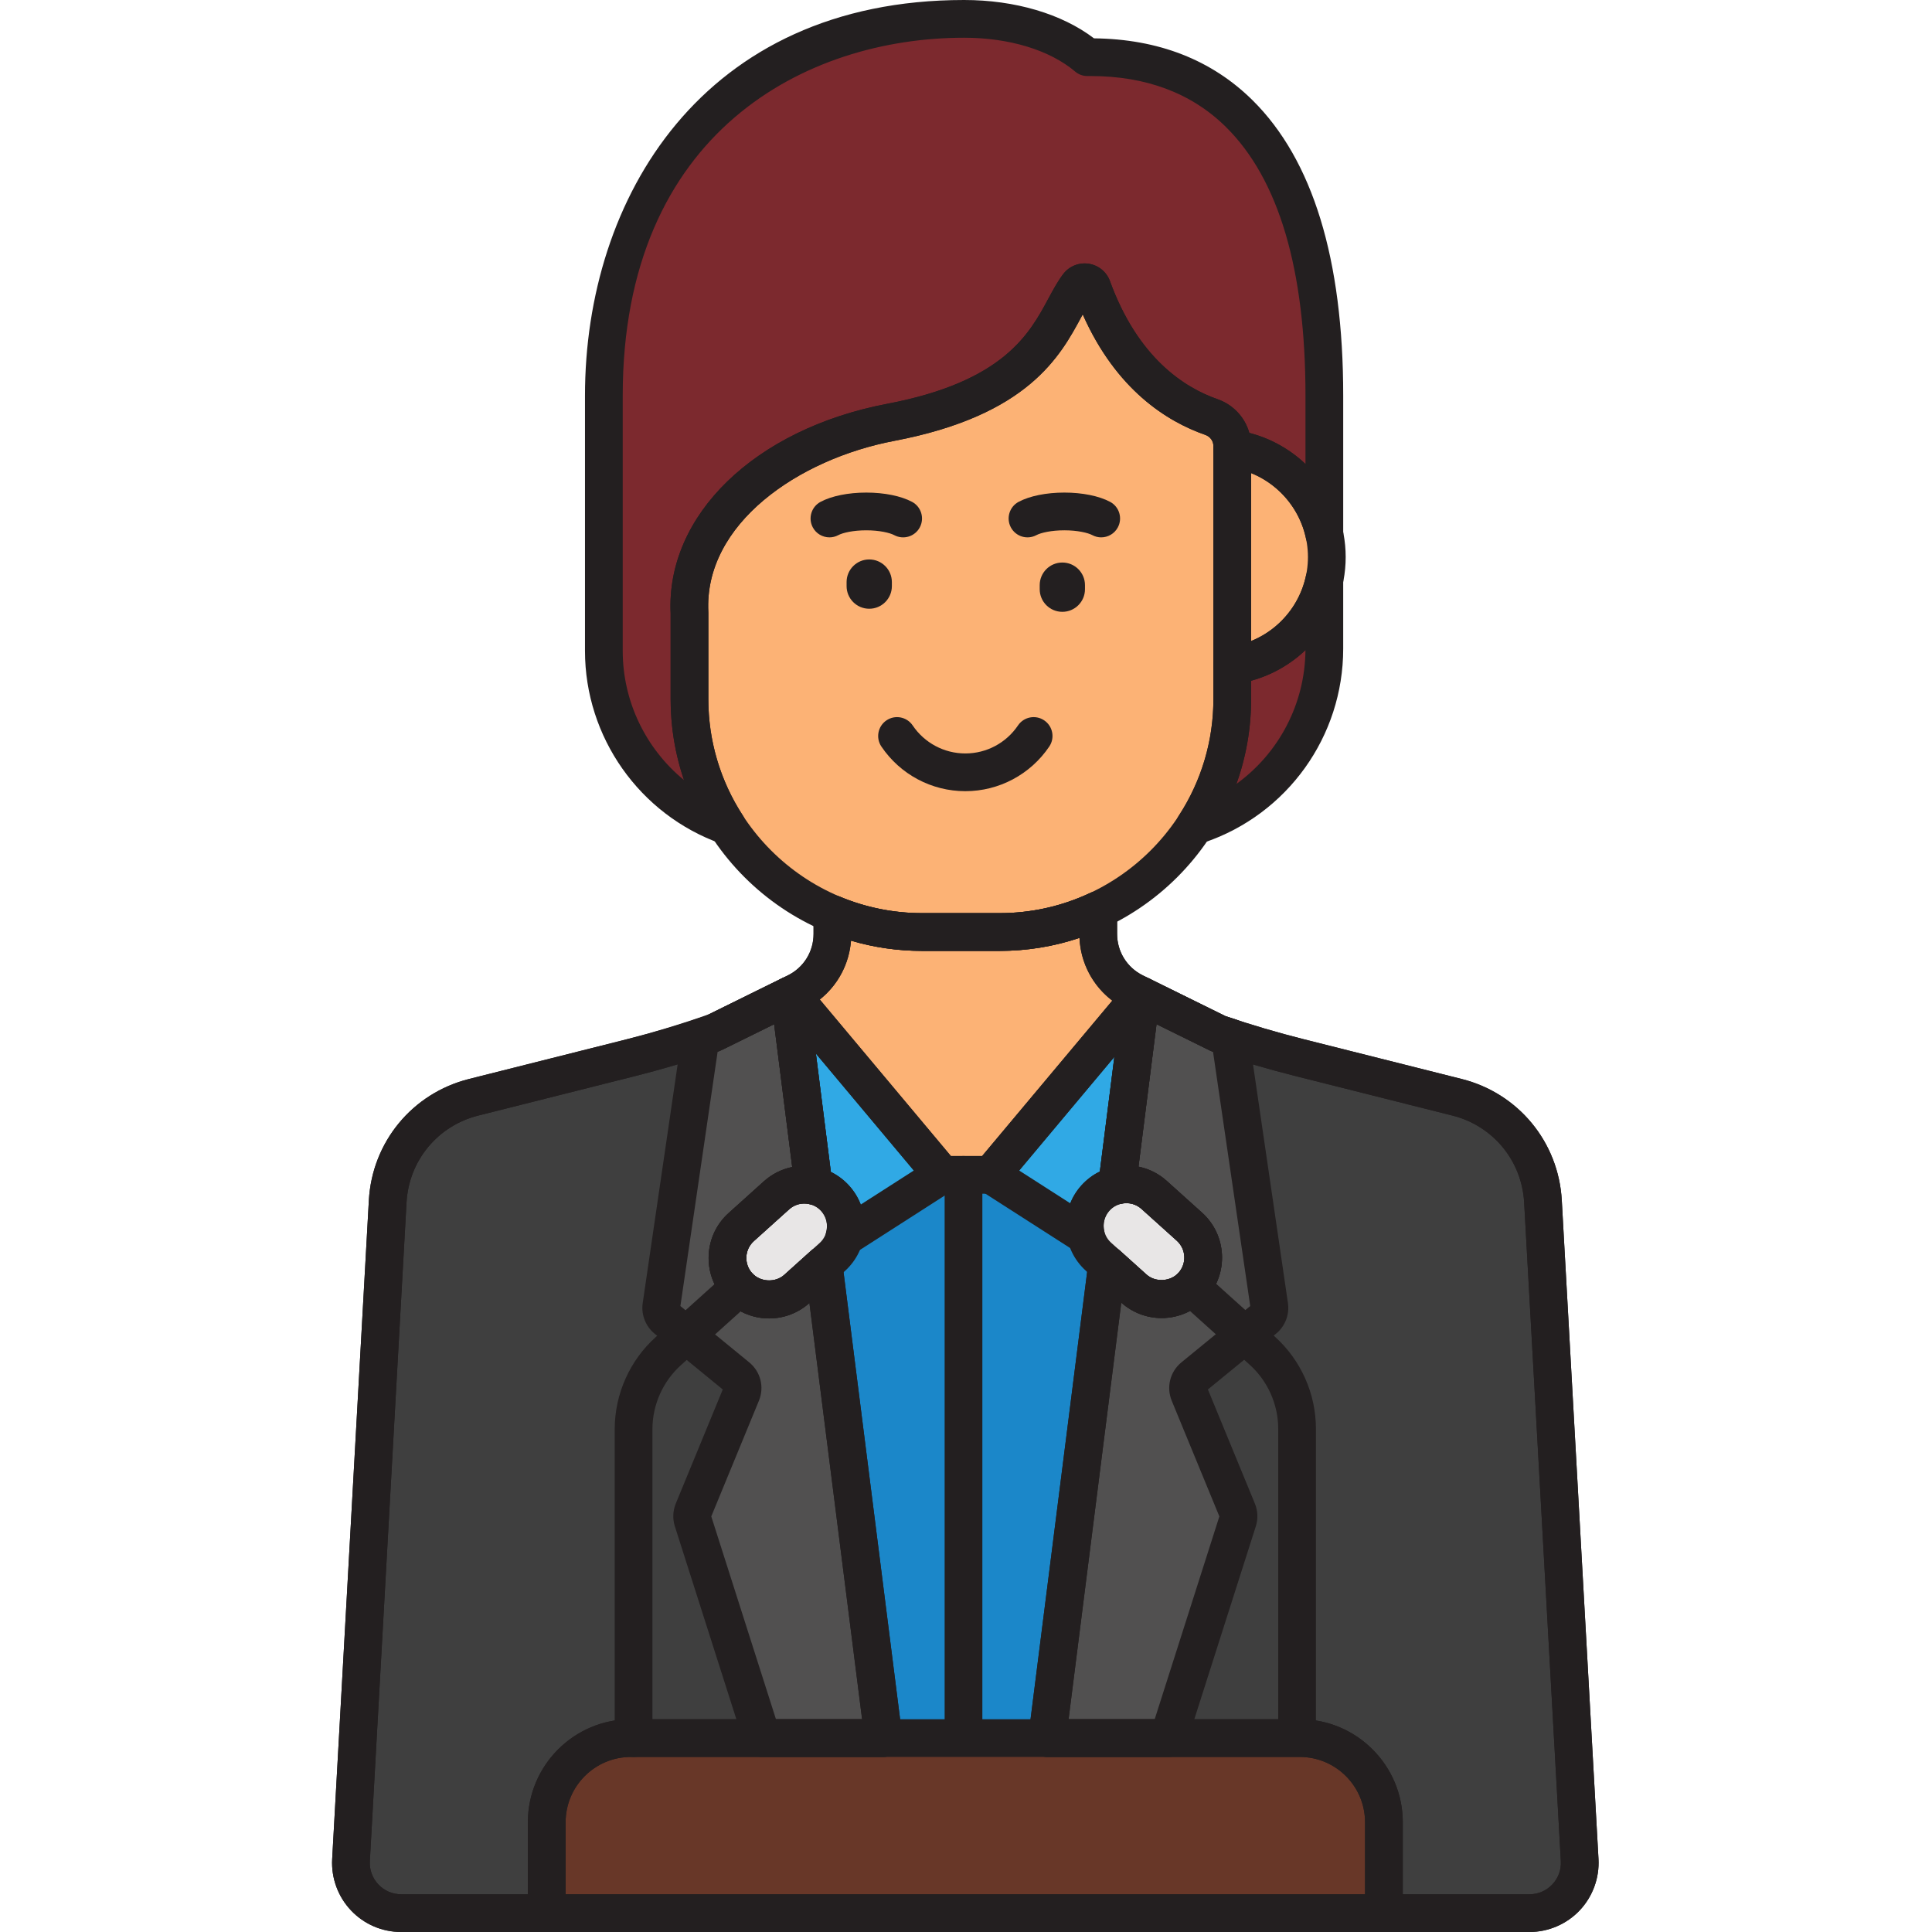 <svg height="512pt" viewBox="-88 0 512 512" width="512pt" xmlns="http://www.w3.org/2000/svg"><path d="m262.961 171.918v-18.242c-2.52 11.844-12.258 21.004-24.402 22.66v8.969c0 12.379-3.676 23.883-9.953 33.539l.965-.328c19.965-6.777 33.391-25.516 33.391-46.598zm0 0" fill="#7c292e"/><path d="m233.031 110.52c-10.086-3.52-23.578-12.328-31.574-34.309-.582-1.594-2.711-1.902-3.73-.543-6.691 8.895-8.91 28.492-49.676 36.258-35.023 6.672-54.434 29.16-53.328 50.543v22.84c0 34.07 27.621 61.688 61.691 61.688h20.457c34.07 0 61.688-27.617 61.688-61.688v-67.105c0-3.484-2.238-6.539-5.527-7.684zm0 0" fill="#fcb275"/><path d="m104.688 218.848c-6.281-9.656-9.961-21.16-9.961-33.539v-22.84c-1.105-21.383 18.305-43.875 53.328-50.547 40.754-7.762 42.98-27.352 49.668-36.25 1.023-1.363 3.156-1.055 3.738.547 8 21.973 21.488 30.781 31.57 34.297 3.293 1.148 5.527 4.199 5.527 7.688v.715c12.148 1.656 21.887 10.816 24.402 22.66v-36.742c0-60.953-23.535-90.113-62.797-89.676-7.395-6.27-19.059-10.156-32.672-10.156-64.152 0-95.465 47.324-95.465 99.832v67.664c0 20.797 13.074 39.352 32.66 46.348zm0 0" fill="#7c292e"/><path d="m330.625 492.945-9.727-174.574c-.734-13.18-9.953-24.355-22.758-27.578l-41.773-10.516c-7.25-1.824-14.418-3.941-21.492-6.348l-18.48-9.113-3.719-1.832c-5.898-2.906-9.633-8.91-9.633-15.488v-6.324c-7.945 3.73-16.812 5.824-26.176 5.824h-20.457c-8.441 0-16.484-1.699-23.812-4.77v5.273c0 6.574-3.734 12.578-9.633 15.488l-2.738 1.352-18.391 9.066c-7.785 2.758-15.699 5.148-23.711 7.164l-40.625 10.227c-12.805 3.223-22.027 14.398-22.762 27.582l-9.723 174.574c-.422 7.633 5.648 14.051 13.289 14.051h299.023c7.648-.004 13.719-6.426 13.297-14.059zm0 0" fill="#1b87c9"/><path d="m238.559 118.922v57.414c14.148-1.934 25.059-14.031 25.059-28.711 0-14.676-10.91-26.773-25.059-28.703zm0 0" fill="#fcb275"/><path d="m330.625 492.945-9.727-174.574c-.734-13.18-9.953-24.355-22.758-27.578l-41.773-10.516c-7.25-1.824-14.418-3.941-21.492-6.348l-18.48-9.113-1.984-.973-6.363 50.293c3.371-.766 7.051.047 9.816 2.535l9.348 8.418c4.523 4.07 4.891 11.035.82 15.559-2.176 2.418-5.18 3.648-8.195 3.648-2.625 0-5.262-.934-7.363-2.828l-7.078-6.367-15.879 125.512h66.945c12.262 0 22.293 10.031 22.293 22.293v24.094h38.582c7.641 0 13.711-6.422 13.289-14.055zm0 0" fill="#3f3f3f"/><path d="m130.262 335.188-7.086 6.379c-2.105 1.898-4.738 2.828-7.367 2.828-3.016 0-6.02-1.23-8.191-3.645-4.07-4.523-3.707-11.488.82-15.562l9.348-8.414c2.77-2.496 6.449-3.305 9.828-2.535l-6.379-50.398-1.984.977-18.477 9.113c-7.074 2.406-14.246 4.523-21.492 6.348l-41.777 10.512c-12.801 3.223-22.023 14.398-22.758 27.582l-9.723 174.574c-.426 7.629 5.645 14.051 13.289 14.051h38.582v-24.094c0-12.262 10.035-22.293 22.297-22.293h66.945zm0 0" fill="#3f3f3f"/><path d="m247.012 349.562c1.039-.848 1.555-2.18 1.359-3.508l-10.41-71.145c-1.027-.336-2.066-.629-3.086-.977l-18.48-9.113-1.984-.977-6.363 50.293c3.371-.762 7.051.047 9.816 2.539l9.348 8.414c4.523 4.07 4.891 11.039.82 15.562-2.176 2.414-5.18 3.645-8.195 3.645-2.625 0-5.262-.934-7.363-2.828l-7.078-6.367-15.879 125.512h32.148l18.379-57.637c.273-.855.234-1.781-.105-2.613l-12.785-31.047c-.641-1.551-.188-3.344 1.113-4.41zm0 0" fill="#515050"/><path d="m130.262 335.188-7.086 6.379c-2.105 1.898-4.738 2.828-7.367 2.828-3.016 0-6.02-1.23-8.191-3.645-4.07-4.523-3.707-11.488.82-15.562l9.348-8.414c2.77-2.496 6.449-3.305 9.828-2.535l-6.379-50.398-1.984.977-18.477 9.113c-1.023.348-2.062.641-3.086.977l-10.414 71.145c-.195 1.328.324 2.66 1.359 3.508l18.75 15.34c1.305 1.066 1.754 2.859 1.113 4.41l-12.785 31.047c-.34.832-.379 1.754-.105 2.613l18.379 57.637h32.148zm0 0" fill="#515050"/><path d="m203.047 247.496v-6.324c-7.949 3.73-16.816 5.824-26.176 5.824h-20.457c-8.441 0-16.488-1.699-23.816-4.77v5.273c0 6.574-3.734 12.578-9.633 15.488l-1.289.637 39.977 47.723h12.961l39.793-47.504-1.734-.859c-5.895-2.91-9.625-8.914-9.625-15.488zm0 0" fill="#fcb275"/><path d="m202.301 317.488c1.578-1.758 3.602-2.867 5.746-3.355l6.363-50.293-39.797 47.504 25.18 16.145c-.84-3.422-.027-7.184 2.508-10zm0 0" fill="#30a9e5"/><path d="m133.344 317.59c2.629 2.926 3.379 6.859 2.379 10.383l25.93-16.629-39.977-47.723-.445.219 6.379 50.395c2.141.492 4.156 1.602 5.734 3.355zm0 0" fill="#30a9e5"/><path d="m219.836 344.297c-2.625 0-5.262-.934-7.367-2.828l-9.348-8.418c-4.523-4.07-4.891-11.035-.82-15.562 4.066-4.52 11.039-4.887 15.559-.816l9.352 8.418c4.523 4.07 4.891 11.035.816 15.559-2.172 2.418-5.176 3.648-8.191 3.648zm0 0" fill="#e8e6e6"/><path d="m115.809 344.395c2.625 0 5.262-.93 7.367-2.828l9.348-8.414c4.523-4.074 4.891-11.039.82-15.562-4.066-4.523-11.039-4.891-15.559-.816l-9.352 8.414c-4.523 4.074-4.891 11.039-.816 15.562 2.172 2.414 5.176 3.645 8.191 3.645zm0 0" fill="#e8e6e6"/><path d="m278.75 507v-24.094c0-12.262-10.031-22.293-22.293-22.293h-177.27c-12.262 0-22.297 10.031-22.297 22.293v24.094zm0 0" fill="#683728"/><g fill="#231f20"><path d="m203.828 142.406c-.793 0-1.598-.188-2.348-.59-1.195-.633-3.953-1.277-7.414-1.277-3.461 0-6.219.641-7.418 1.281-2.438 1.297-5.461.375-6.762-2.062-1.297-2.441-.375-5.465 2.062-6.766 2.93-1.559 7.348-2.453 12.117-2.453 4.773 0 9.188.895 12.117 2.453 2.438 1.297 3.359 4.328 2.059 6.766-.895 1.688-2.629 2.648-4.414 2.648zm0 0"/><path d="m131.816 142.406c-1.789 0-3.52-.961-4.418-2.648-1.297-2.438-.375-5.465 2.062-6.766 2.926-1.559 7.344-2.453 12.117-2.453 4.77 0 9.188.895 12.117 2.453 2.438 1.297 3.359 4.324 2.062 6.766-1.297 2.438-4.328 3.359-6.766 2.062-1.195-.637-3.953-1.281-7.414-1.281s-6.219.641-7.414 1.277c-.75.402-1.555.59-2.348.59zm0 0"/><path d="m142.355 161.324c-3.312 0-6-2.688-6-6v-1.066c0-3.316 2.688-6 6-6s6 2.684 6 6v1.066c0 3.312-2.688 6-6 6zm0 0"/><path d="m193.531 162.141c-3.312 0-6-2.684-6-6v-1.066c0-3.312 2.688-6 6-6 3.316 0 6 2.688 6 6v1.066c0 3.316-2.684 6-6 6zm0 0"/><path d="m176.871 251.996h-20.461c-36.773 0-66.688-29.918-66.688-66.691v-22.711c-1.262-26.059 22.316-48.902 57.395-55.582 30.859-5.879 37.684-18.551 42.668-27.801 1.273-2.363 2.477-4.598 3.945-6.551 1.582-2.098 4.164-3.156 6.773-2.773 2.59.387 4.758 2.156 5.648 4.617 7.355 20.207 19.57 28.172 28.523 31.293 5.312 1.855 8.883 6.84 8.883 12.41v67.102c0 36.77-29.914 66.688-66.688 66.688zm22.062-168.676c-.113.211-.227.418-.34.629-5.605 10.402-14.066 26.117-49.605 32.887-25.395 4.836-50.477 21.973-49.27 45.375.004.086.004.172.004.258v22.836c0 31.258 25.434 56.691 56.691 56.691h20.457c31.258 0 56.691-25.434 56.691-56.691v-67.098c0-1.34-.855-2.508-2.176-2.969-10.133-3.531-23.598-11.945-32.453-31.918zm0 0"/><path d="m104.684 223.848c-.559 0-1.129-.094-1.68-.293-21.52-7.688-35.977-28.203-35.977-51.055v-67.664c0-52.184 31.066-104.836 100.465-104.836 13.508 0 25.926 3.684 34.426 10.16 17.059.184 31.191 5.699 42.023 16.406 15.941 15.766 24.023 42.098 24.023 78.27v36.746c0 2.559-1.934 4.707-4.477 4.973-2.566.258-4.879-1.43-5.414-3.934-2.098-9.852-10.207-17.387-20.188-18.75-2.48-.336-4.324-2.453-4.324-4.953v-.715c0-1.34-.855-2.504-2.176-2.965-10.129-3.535-23.598-11.945-32.453-31.918-.113.207-.227.418-.34.629-5.602 10.398-14.062 26.117-49.605 32.887-25.395 4.836-50.477 21.973-49.27 45.375.004.086.004.172.004.258v22.836c0 10.953 3.164 21.605 9.152 30.812 1.172 1.797 1.062 4.145-.266 5.828-.969 1.227-2.426 1.902-3.926 1.902zm62.809-213.848c-41.73 0-90.465 24.84-90.465 94.836v67.664c0 13.488 6.18 25.98 16.242 34.227-2.336-6.859-3.543-14.082-3.543-21.422v-22.711c-1.262-26.055 22.316-48.902 57.395-55.582 30.859-5.879 37.688-18.551 42.668-27.801 1.27-2.359 2.473-4.59 3.938-6.539 1.578-2.102 4.164-3.168 6.773-2.781 2.594.383 4.762 2.152 5.66 4.613 7.355 20.207 19.566 28.172 28.52 31.293 4.172 1.457 7.27 4.84 8.406 8.922 5.648 1.457 10.75 4.328 14.879 8.234v-18.117c0-33.402-7.086-57.344-21.055-71.156-9.078-8.977-21.145-13.527-35.879-13.527-.27 0-.539 0-.809.004-.02 0-.039 0-.055 0-1.184 0-2.332-.418-3.234-1.184-6.73-5.699-17.461-8.973-29.441-8.973zm0 0"/><path d="m228.605 223.848c-1.512 0-2.98-.691-3.949-1.934-1.305-1.68-1.406-4.008-.242-5.793 5.98-9.207 9.145-19.863 9.145-30.812v-8.969c0-2.5 1.848-4.617 4.324-4.957 9.98-1.363 18.094-8.898 20.188-18.75.535-2.5 2.848-4.184 5.414-3.93 2.547.266 4.477 2.414 4.477 4.973v18.242c0 23.234-14.781 43.867-36.785 51.336l-.961.324c-.527.184-1.07.27-1.609.27zm14.953-43.441v4.898c0 7.703-1.328 15.281-3.898 22.441 11.191-8.09 18.176-21.141 18.301-35.445-4.012 3.797-8.941 6.621-14.402 8.105zm0 0"/><path d="m317.332 512h-299.023c-5.082 0-9.805-2.035-13.297-5.727-3.449-3.641-5.262-8.598-4.984-13.602l9.723-174.574c.863-15.457 11.527-28.379 26.535-32.152l40.625-10.227c7.73-1.945 15.465-4.277 22.984-6.93l20.859-10.289c4.223-2.078 6.848-6.293 6.848-11.004v-5.27c0-1.676.836-3.238 2.227-4.164 1.395-.93 3.16-1.094 4.703-.449 6.941 2.906 14.301 4.379 21.883 4.379h20.457c8.395 0 16.484-1.797 24.047-5.352 1.551-.73 3.363-.613 4.809.305 1.441.918 2.316 2.512 2.316 4.219v6.328c0 4.707 2.621 8.922 6.844 11.004l21.902 10.801c6.836 2.312 13.832 4.375 20.793 6.125l41.777 10.516c15.008 3.777 25.672 16.699 26.531 32.152l9.727 174.574c.277 5.004-1.539 9.961-4.984 13.602-3.441 3.645-8.289 5.734-13.301 5.734zm-179.801-262.715c-.613 7.812-5.23 14.676-12.355 18.184l-21.125 10.418c-.176.086-.355.164-.539.23-7.902 2.797-16.031 5.254-24.16 7.297l-40.625 10.227c-10.742 2.707-18.375 11.953-18.988 23.008l-9.723 174.574c-.129 2.305.676 4.5 2.262 6.176 1.586 1.676 3.727 2.602 6.035 2.602h299.023c2.309 0 4.453-.926 6.039-2.602 1.586-1.676 2.391-3.871 2.262-6.176l-9.723-174.574c-.617-11.055-8.246-20.301-18.988-23.008l-41.777-10.516c-7.328-1.844-14.688-4.016-21.879-6.461-.207-.07-.406-.152-.602-.25l-22.195-10.945c-7.348-3.625-12.027-10.809-12.398-18.922-6.801 2.293-13.906 3.449-21.199 3.449h-20.457c-6.461 0-12.789-.91-18.887-2.711zm0 0"/><path d="m255.742 465.508c-2.762 0-5-2.238-5-5v-81.832c0-6.484-2.766-12.688-7.582-17.023l-18.812-16.934c-2.051-1.848-2.219-5.008-.375-7.059 1.848-2.055 5.008-2.219 7.062-.375l18.812 16.934c6.922 6.23 10.891 15.141 10.891 24.457v81.832c.004 2.762-2.234 5-4.996 5zm0 0"/><path d="m79.902 465.609c-2.762 0-5-2.238-5-5v-81.832c0-9.312 3.969-18.227 10.891-24.457l18.816-16.934c2.047-1.848 5.207-1.68 7.059.375 1.848 2.051 1.68 5.211-.375 7.059l-18.812 16.934c-4.816 4.336-7.582 10.539-7.582 17.023v81.832c.004 2.762-2.234 5-4.996 5zm0 0"/><path d="m167.336 465.508c-2.762 0-5-2.238-5-5v-149.152c0-2.762 2.238-5 5-5 2.762 0 5 2.238 5 5v149.152c0 2.762-2.238 5-5 5zm0 0"/><path d="m167.82 209.672c-8.926 0-17.242-4.426-22.242-11.828-1.543-2.289-.941-5.395 1.348-6.941 2.285-1.547 5.395-.945 6.941 1.344 3.137 4.648 8.355 7.426 13.957 7.426 5.602 0 10.816-2.777 13.957-7.426 1.543-2.289 4.656-2.891 6.941-1.344 2.289 1.543 2.891 4.652 1.344 6.941-5.004 7.402-13.32 11.828-22.246 11.828zm0 0"/><path d="m238.559 181.336c-1.199 0-2.371-.434-3.285-1.23-1.09-.953-1.715-2.324-1.715-3.77v-57.414c0-1.445.625-2.82 1.715-3.77 1.086-.949 2.535-1.383 3.961-1.188 16.75 2.289 29.383 16.758 29.383 33.66 0 16.906-12.633 31.379-29.383 33.664-.223.031-.449.047-.676.047zm5-55.957v44.496c8.887-3.582 15.059-12.32 15.059-22.25 0-9.922-6.172-18.664-15.059-22.246zm0 0"/><path d="m317.332 512h-38.582c-2.762 0-5-2.238-5-5v-24.094c0-9.539-7.758-17.297-17.293-17.297h-66.945c-1.438 0-2.801-.617-3.75-1.695-.949-1.074-1.391-2.508-1.211-3.934l15.883-125.512c.234-1.848 1.473-3.41 3.219-4.059 1.742-.645 3.703-.273 5.086.969l7.074 6.371c2.379 2.141 6.371 1.918 8.5-.445 2.219-2.469 2.02-6.281-.445-8.5l-9.355-8.418c-1.461-1.316-3.406-1.82-5.363-1.375-1.59.359-3.258-.078-4.465-1.172-1.207-1.102-1.805-2.715-1.602-4.332l6.367-50.293c.203-1.605 1.168-3.012 2.594-3.777 1.422-.766 3.125-.793 4.578-.082l20.172 9.945c6.812 2.309 13.809 4.371 20.793 6.129l41.773 10.516c15.008 3.777 25.672 16.699 26.531 32.152l9.727 174.574c.277 5.004-1.539 9.957-4.984 13.602-3.441 3.637-8.289 5.727-13.301 5.727zm-33.582-10h33.582c2.309 0 4.453-.926 6.039-2.602 1.586-1.676 2.391-3.871 2.262-6.176l-9.723-174.574c-.617-11.055-8.246-20.301-18.988-23.008l-41.773-10.516c-7.352-1.852-14.715-4.023-21.879-6.461-.211-.07-.406-.152-.605-.25l-14.172-6.988-4.777 37.762c2.758.559 5.355 1.844 7.492 3.77l9.352 8.414c6.562 5.91 7.098 16.055 1.188 22.621-3.031 3.375-7.371 5.305-11.91 5.305-3.945 0-7.734-1.449-10.68-4.086l-13.969 110.398h61.273c15.051 0 27.293 12.246 27.293 27.297v19.094zm0 0"/><path d="m56.891 512h-38.582c-5.008 0-9.855-2.09-13.297-5.727-3.449-3.641-5.262-8.598-4.984-13.602l9.723-174.574c.863-15.457 11.527-28.379 26.535-32.152l41.773-10.516c6.988-1.758 13.98-3.82 20.793-6.129l20.172-9.945c1.449-.715 3.156-.688 4.578.082 1.426.766 2.387 2.172 2.594 3.777l6.375 50.398c.207 1.617-.391 3.234-1.602 4.332-1.211 1.094-2.871 1.535-4.469 1.168-1.949-.441-3.906.059-5.367 1.375l-9.355 8.418c-2.465 2.219-2.668 6.035-.449 8.5 2.133 2.367 6.125 2.586 8.5.449l7.086-6.379c1.383-1.246 3.348-1.617 5.086-.969 1.746.648 2.984 2.211 3.219 4.059l15.875 125.418c.18 1.426-.266 2.859-1.211 3.938-.949 1.074-2.316 1.691-3.75 1.691h-66.945c-9.539 0-17.293 7.762-17.293 17.297v24.09c-.004 2.762-2.242 5-5.004 5zm60.262-240.574-14.172 6.988c-.195.098-.395.18-.602.25-7.164 2.438-14.527 4.613-21.879 6.461l-41.777 10.516c-10.742 2.707-18.371 11.953-18.988 23.008l-9.723 174.574c-.125 2.305.676 4.5 2.262 6.176 1.586 1.676 3.73 2.602 6.039 2.602h33.582v-19.094c0-15.051 12.242-27.297 27.293-27.297h61.273l-13.957-110.305c-2.945 2.641-6.738 4.094-10.695 4.094-4.535 0-8.875-1.934-11.91-5.301-5.906-6.566-5.375-16.715 1.195-22.625l9.348-8.414c2.141-1.93 4.742-3.211 7.504-3.773zm0 0"/><path d="m221.66 465.609h-32.148c-1.438 0-2.801-.617-3.75-1.695-.949-1.074-1.391-2.508-1.211-3.934l15.883-125.512c.234-1.848 1.473-3.41 3.219-4.059 1.742-.645 3.703-.273 5.086.969l7.074 6.371c2.379 2.141 6.371 1.918 8.5-.445 1.074-1.195 1.621-2.738 1.539-4.344-.086-1.605-.793-3.082-1.984-4.156l-9.352-8.418c-1.461-1.316-3.41-1.82-5.367-1.375-1.586.359-3.258-.078-4.461-1.172-1.211-1.102-1.805-2.715-1.602-4.332l6.367-50.293c.203-1.605 1.168-3.012 2.59-3.777 1.426-.766 3.129-.793 4.578-.082l20.164 9.941c.438.145.879.281 1.324.418.469.145.938.293 1.406.445 1.801.59 3.117 2.148 3.391 4.027l10.41 71.145c.453 3.043-.754 6.152-3.141 8.105l-18.07 14.785 12.449 30.234c.793 1.918.879 4.062.25 6.039l-18.375 57.637c-.664 2.07-2.594 3.477-4.77 3.477zm-26.477-10h22.824l17.137-53.742-12.621-30.648c-1.484-3.617-.453-7.707 2.57-10.184l18.23-14.918-9.859-67.387c-.07-.02-.137-.043-.203-.066-.207-.066-.406-.152-.602-.25l-14.172-6.984-4.781 37.758c2.758.562 5.355 1.848 7.496 3.773l9.348 8.414c6.566 5.906 7.098 16.055 1.191 22.621-3.031 3.371-7.375 5.301-11.91 5.301-3.949 0-7.738-1.449-10.684-4.082zm40.125-53.344h.02zm8.539-56.574"/><path d="m146.133 465.609h-32.152c-2.176 0-4.102-1.406-4.762-3.48l-18.375-57.637c-.629-1.973-.543-4.117.246-6.035l12.449-30.234-18.07-14.789c-2.383-1.949-3.59-5.051-3.145-8.098l10.414-71.148c.277-1.879 1.586-3.438 3.391-4.031.473-.152.945-.297 1.422-.449.438-.133.879-.27 1.312-.414l20.16-9.938c1.449-.715 3.156-.691 4.578.082 1.426.766 2.387 2.172 2.594 3.773l6.375 50.398c.207 1.621-.391 3.238-1.602 4.332-1.211 1.098-2.871 1.539-4.469 1.172-1.949-.445-3.906.055-5.367 1.375l-9.355 8.418c-1.195 1.074-1.898 2.551-1.984 4.156-.082 1.605.461 3.148 1.539 4.344 2.129 2.363 6.121 2.582 8.5.445l7.082-6.379c1.387-1.242 3.348-1.613 5.09-.965 1.742.645 2.984 2.207 3.219 4.055l15.871 125.422c.18 1.422-.262 2.855-1.211 3.934-.949 1.074-2.316 1.691-3.75 1.691zm-28.496-10h22.824l-13.961-110.305c-2.945 2.641-6.738 4.094-10.691 4.094-4.539 0-8.879-1.934-11.91-5.301-5.91-6.566-5.375-16.715 1.191-22.625l9.352-8.414c2.141-1.93 4.742-3.211 7.504-3.773l-4.793-37.859-14.172 6.988c-.195.098-.395.18-.602.246-.066.027-.133.047-.203.07l-9.863 67.383 18.234 14.922c3.027 2.477 4.059 6.566 2.57 10.184l-12.621 30.645zm0 0"/><path d="m174.613 316.344h-12.961c-1.477 0-2.879-.652-3.832-1.789l-39.977-47.723c-.984-1.176-1.375-2.738-1.059-4.242.316-1.5 1.301-2.773 2.68-3.453l1.293-.637c4.223-2.078 6.844-6.293 6.844-11.004v-5.27c0-1.676.84-3.238 2.23-4.164 1.391-.93 3.156-1.094 4.703-.449 6.938 2.906 14.297 4.379 21.879 4.379h20.461c8.391 0 16.48-1.797 24.047-5.352 1.551-.73 3.363-.613 4.805.305 1.445.918 2.32 2.512 2.32 4.219v6.328c0 4.707 2.621 8.922 6.84 11.004l1.734.855c1.375.68 2.367 1.953 2.684 3.453.316 1.504-.074 3.066-1.059 4.242l-39.797 47.504c-.953 1.141-2.355 1.793-3.836 1.793zm-10.625-10h8.293l34.484-41.16c-5.195-3.957-8.391-9.98-8.699-16.633-6.801 2.293-13.906 3.445-21.199 3.445h-20.457c-6.457 0-12.785-.906-18.883-2.711-.488 6.199-3.492 11.801-8.273 15.605zm0 0"/><path d="m199.793 332.488c-.938 0-1.879-.262-2.699-.789l-25.18-16.148c-1.207-.773-2.027-2.031-2.246-3.453-.215-1.418.191-2.867 1.113-3.965l39.797-47.504c1.422-1.699 3.805-2.262 5.832-1.371 2.035.883 3.238 3.008 2.961 5.207l-6.367 50.293c-.266 2.086-1.805 3.785-3.855 4.25-1.23.277-2.312.906-3.133 1.82-1.332 1.48-1.848 3.527-1.371 5.469.488 1.984-.285 4.066-1.949 5.258-.863.625-1.883.934-2.902.934zm-17.695-22.285 13.531 8.68c.691-1.719 1.684-3.324 2.957-4.738 1.387-1.539 3.043-2.781 4.887-3.672l3.844-30.375zm20.203 7.285h.02zm0 0"/><path d="m135.723 332.973c-1.047 0-2.098-.332-2.98-.984-1.668-1.242-2.395-3.379-1.828-5.379.574-2.02.09-4.141-1.289-5.676-.82-.91-1.902-1.543-3.129-1.82-2.043-.465-3.582-2.164-3.848-4.246l-6.375-50.398c-.27-2.117.836-4.168 2.746-5.113l.445-.219c2.07-1.016 4.562-.492 6.043 1.273l39.977 47.723c.926 1.102 1.328 2.547 1.113 3.969-.215 1.418-1.035 2.676-2.242 3.453l-25.93 16.629c-.824.527-1.766.789-2.703.789zm1.336-18.727c1.34 1.484 2.359 3.172 3.051 4.973l14.062-9.02-25.957-30.984 3.969 31.363c1.844.891 3.492 2.129 4.875 3.668zm0 0"/><path d="m219.836 349.293c-3.961 0-7.766-1.457-10.711-4.109l-9.352-8.418c-6.562-5.91-7.098-16.059-1.191-22.625 2.863-3.18 6.793-5.055 11.062-5.281 4.285-.223 8.383 1.23 11.562 4.094l9.348 8.414c3.18 2.863 5.055 6.793 5.281 11.066.227 4.27-1.227 8.375-4.09 11.555-3.031 3.375-7.375 5.305-11.91 5.305zm-9.34-30.449c-.109 0-.215 0-.324.008-1.605.082-3.078.789-4.152 1.98-2.223 2.469-2.023 6.281.445 8.504l9.352 8.414c2.375 2.141 6.371 1.918 8.496-.445 1.078-1.195 1.625-2.738 1.539-4.344-.082-1.605-.789-3.082-1.98-4.156l-9.355-8.418c-1.117-1.004-2.531-1.543-4.02-1.543zm0 0"/><path d="m115.809 349.395c-4.539 0-8.879-1.934-11.91-5.301-2.859-3.18-4.316-7.285-4.09-11.555.223-4.273 2.098-8.203 5.281-11.066l9.352-8.418c3.176-2.859 7.281-4.312 11.555-4.09 4.277.227 8.207 2.102 11.066 5.285 2.863 3.18 4.312 7.281 4.086 11.555-.223 4.27-2.098 8.203-5.281 11.062l-9.348 8.418c-2.945 2.652-6.75 4.109-10.711 4.109zm9.34-30.449c-1.488 0-2.906.539-4.02 1.539l-9.352 8.422c-1.195 1.074-1.898 2.551-1.984 4.156-.082 1.605.461 3.145 1.539 4.34 2.129 2.375 6.121 2.586 8.5.449l9.348-8.414c1.195-1.078 1.898-2.555 1.984-4.16.086-1.605-.461-3.145-1.539-4.34-1.074-1.199-2.547-1.902-4.152-1.984-.109-.008-.219-.008-.324-.008zm0 0"/><path d="m278.75 512h-221.859c-2.762 0-5-2.238-5-5v-24.094c0-15.051 12.246-27.297 27.297-27.297h177.27c15.047 0 27.293 12.246 27.293 27.297v24.094c0 2.762-2.234 5-5 5zm-216.859-10h211.859v-19.094c0-9.539-7.758-17.297-17.293-17.297h-177.27c-9.539 0-17.293 7.762-17.293 17.297v19.094zm0 0"/></g></svg>
